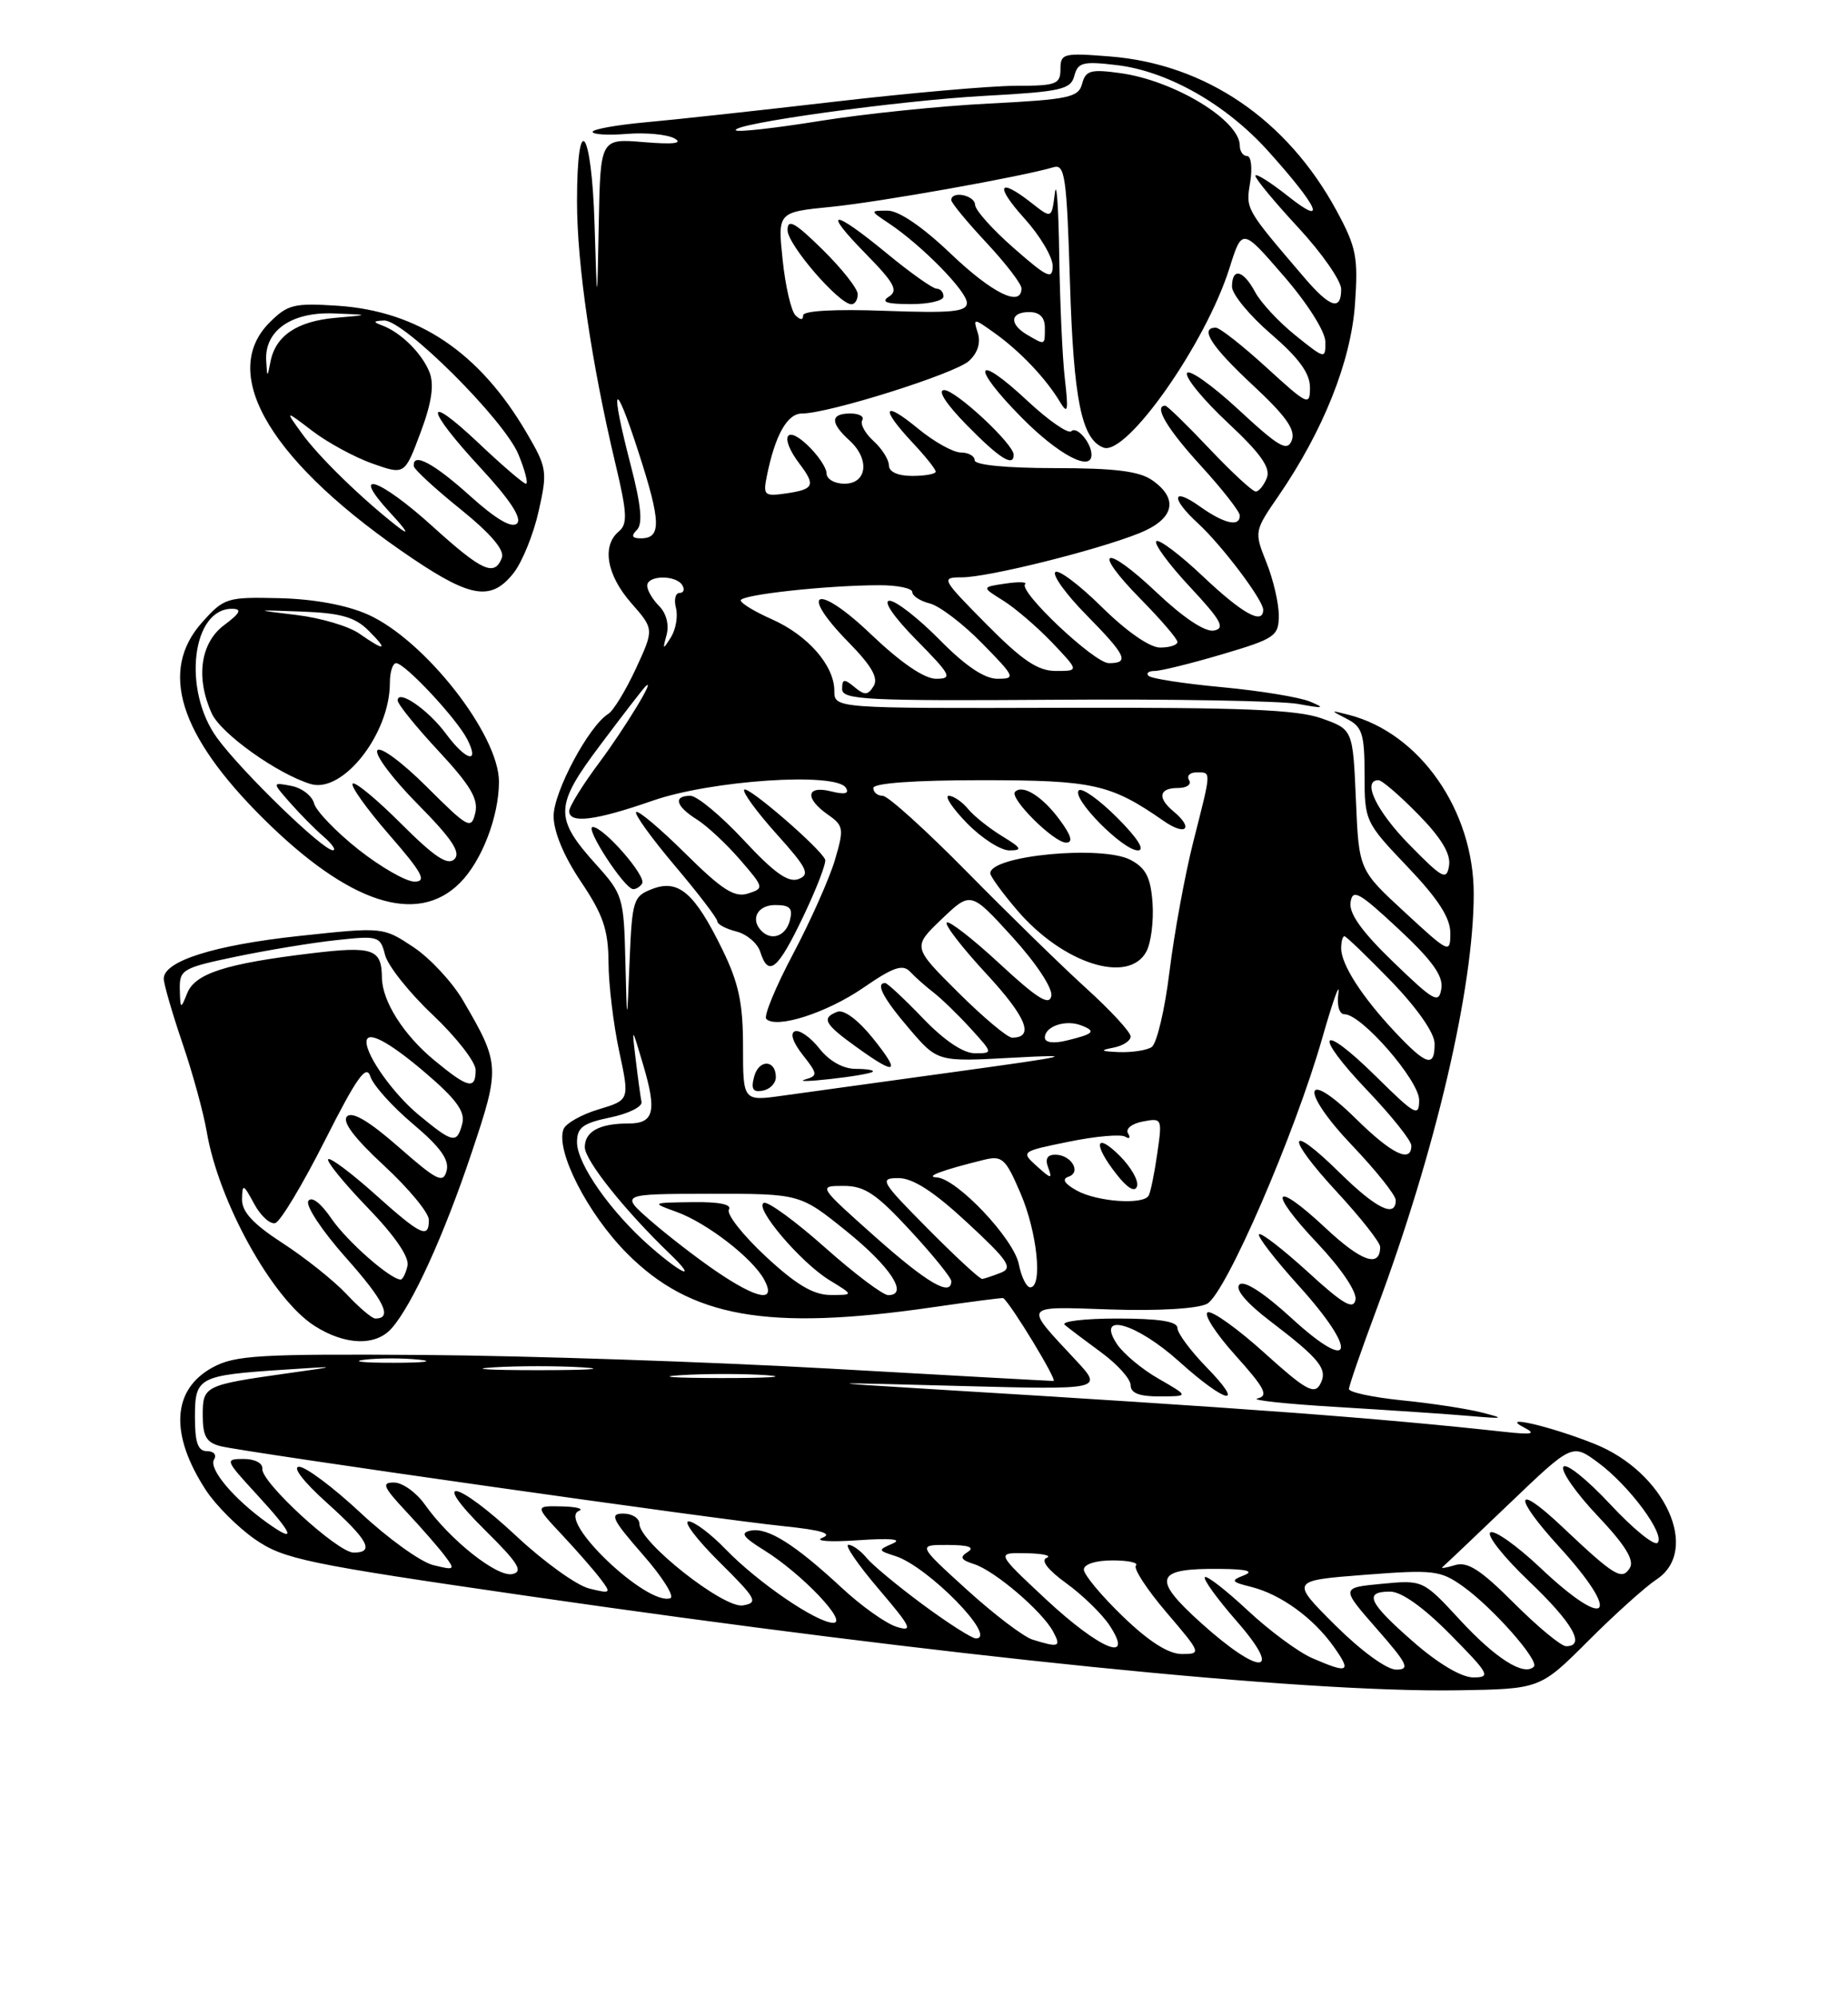 <?xml version="1.0" encoding="UTF-8" standalone="no"?>
<!DOCTYPE svg PUBLIC "-//W3C//DTD SVG 1.1//EN" "http://www.w3.org/Graphics/SVG/1.1/DTD/svg11.dtd" >
<svg xmlns="http://www.w3.org/2000/svg" xmlns:xlink="http://www.w3.org/1999/xlink" version="1.1" viewBox="0 0 237 256">
 <g >
 <path fill="currentColor"
d=" M 203.69 210.31 C 207.09 206.91 211.02 203.38 212.43 202.45 C 218.12 198.72 213.54 188.68 204.50 185.07 C 198.81 182.79 192.08 181.24 195.50 182.99 C 197.05 183.79 196.49 183.91 193.00 183.53 C 176.41 181.72 160.11 180.51 118.50 177.99 C 105.01 177.17 105.17 177.16 123.00 177.64 C 141.50 178.13 141.50 178.13 137.95 174.32 C 131.23 167.10 130.98 167.46 142.48 167.84 C 148.57 168.04 153.62 167.74 154.80 167.11 C 157.19 165.83 166.07 145.34 169.59 133.00 C 170.93 128.32 171.85 125.74 171.65 127.25 C 171.43 128.87 171.75 130.00 172.43 130.00 C 174.62 130.00 182.00 138.49 182.00 141.00 C 182.00 143.21 181.50 142.94 176.52 138.02 C 169.22 130.81 168.24 132.31 175.38 139.79 C 178.47 143.03 181.00 146.20 181.00 146.84 C 181.00 149.14 178.49 147.92 173.90 143.40 C 167.08 136.69 166.67 139.75 173.44 146.85 C 176.50 150.06 179.00 153.20 179.00 153.84 C 179.00 156.15 176.48 154.91 171.81 150.31 C 165.06 143.67 164.78 145.57 171.45 152.77 C 174.50 156.07 177.00 159.24 177.00 159.82 C 177.00 162.54 174.60 161.71 170.00 157.40 C 163.23 151.07 162.48 152.51 168.98 159.38 C 172.02 162.60 174.03 165.59 173.84 166.59 C 173.57 167.94 172.24 167.16 167.72 163.02 C 164.53 160.12 161.72 157.94 161.47 158.20 C 161.21 158.45 163.51 161.43 166.58 164.82 C 174.21 173.26 173.59 176.22 165.70 169.01 C 162.06 165.68 159.54 164.06 158.95 164.65 C 158.36 165.24 159.83 166.99 162.91 169.34 C 169.36 174.26 170.36 175.53 169.28 177.47 C 168.54 178.78 167.34 178.09 162.20 173.44 C 158.79 170.36 155.51 168.00 154.90 168.20 C 154.30 168.40 155.88 170.88 158.42 173.70 C 162.22 177.93 162.73 178.91 161.27 179.24 C 160.30 179.45 164.90 179.95 171.50 180.34 C 178.10 180.74 185.75 181.25 188.50 181.49 C 192.92 181.87 193.09 181.82 190.01 181.04 C 188.09 180.55 183.48 179.85 179.76 179.48 C 176.04 179.10 173.00 178.45 173.00 178.03 C 173.00 177.62 174.58 173.05 176.51 167.89 C 184.09 147.59 189.00 126.62 189.00 114.57 C 189.00 103.87 182.09 93.97 173.00 91.63 C 170.55 91.00 170.54 91.01 172.75 92.15 C 174.71 93.15 175.00 94.09 175.00 99.31 C 175.00 105.23 175.08 105.41 180.50 111.09 C 184.42 115.19 186.00 117.64 186.00 119.58 C 186.00 122.26 185.87 122.20 180.14 116.91 C 174.27 111.50 174.27 111.50 173.89 102.50 C 173.50 93.50 173.50 93.50 169.50 92.08 C 166.36 90.95 159.22 90.66 136.25 90.72 C 107.00 90.80 107.00 90.80 107.00 88.54 C 107.00 85.30 103.59 81.41 98.98 79.37 C 96.79 78.40 95.00 77.32 95.00 76.95 C 95.00 76.23 106.01 75.02 112.75 75.01 C 115.09 75.00 117.00 75.40 117.00 75.89 C 117.00 76.38 118.01 77.04 119.25 77.35 C 120.49 77.66 123.51 79.96 125.96 82.46 C 130.20 86.78 130.29 87.00 127.92 87.00 C 126.25 87.00 123.80 85.35 120.50 82.00 C 117.79 79.25 114.90 77.00 114.08 77.00 C 113.20 77.00 114.62 79.08 117.50 82.00 C 121.98 86.54 122.21 87.00 120.05 87.00 C 118.53 87.00 115.52 84.94 111.67 81.27 C 104.76 74.67 102.26 75.63 108.85 82.35 C 111.78 85.34 112.68 86.90 112.04 87.94 C 111.30 89.13 110.88 89.15 109.58 88.06 C 108.26 86.97 108.00 87.01 108.00 88.32 C 108.00 89.70 111.14 89.85 135.25 89.69 C 150.24 89.58 164.30 89.83 166.50 90.23 C 169.75 90.83 170.03 90.77 168.02 89.93 C 166.65 89.36 161.57 88.53 156.73 88.08 C 151.89 87.63 147.65 86.98 147.30 86.63 C 146.95 86.29 147.30 86.00 148.08 86.00 C 148.86 86.00 152.76 85.04 156.75 83.86 C 163.54 81.85 164.00 81.53 164.00 78.87 C 164.00 77.32 163.29 74.26 162.41 72.08 C 160.84 68.14 160.85 68.08 163.98 63.54 C 169.70 55.21 173.24 46.35 173.77 39.02 C 174.20 32.94 173.95 31.69 171.38 26.95 C 165.04 15.31 154.62 8.22 142.39 7.24 C 136.37 6.76 136.00 6.85 136.00 8.86 C 136.00 10.80 135.46 11.00 130.25 11.00 C 127.09 11.00 116.62 11.92 107.00 13.04 C 97.37 14.16 86.46 15.35 82.75 15.68 C 79.04 16.02 76.00 16.57 76.00 16.90 C 76.00 17.24 77.99 17.36 80.42 17.16 C 82.85 16.97 85.59 17.23 86.51 17.75 C 87.64 18.38 86.36 18.53 82.59 18.22 C 77.00 17.75 77.00 17.75 76.79 28.63 C 76.58 39.50 76.58 39.50 76.25 28.75 C 75.88 16.38 74.00 13.94 74.00 25.82 C 74.00 33.92 75.85 46.54 78.94 59.50 C 80.44 65.79 80.50 67.17 79.36 68.12 C 77.15 69.95 77.80 73.70 80.95 77.29 C 83.89 80.64 83.89 80.64 81.55 85.70 C 80.26 88.48 78.67 91.09 78.01 91.50 C 75.52 93.03 71.00 101.49 71.00 104.60 C 71.00 106.60 72.31 109.75 74.50 113.00 C 77.35 117.24 78.01 119.16 78.04 123.35 C 78.05 126.18 78.67 131.31 79.41 134.75 C 80.75 140.99 80.75 140.99 76.77 142.19 C 74.58 142.84 72.56 143.99 72.27 144.73 C 71.22 147.47 75.35 155.56 80.40 160.64 C 88.57 168.87 98.40 170.62 119.50 167.57 C 124.45 166.85 128.57 166.32 128.66 166.38 C 129.67 167.13 135.66 177.00 135.11 177.00 C 134.69 177.00 121.78 176.29 106.43 175.42 C 91.07 174.55 67.70 173.77 54.50 173.67 C 33.23 173.52 30.13 173.70 27.26 175.27 C 22.04 178.12 21.74 183.85 26.42 191.02 C 27.69 192.95 30.52 195.78 32.71 197.30 C 36.38 199.84 39.24 200.44 67.60 204.55 C 121.48 212.35 166.98 216.97 187.01 216.65 C 197.52 216.48 197.52 216.48 203.69 210.31 Z  M 148.61 176.73 C 146.46 175.51 144.05 173.49 143.23 172.25 C 140.50 168.09 145.72 169.56 151.21 174.50 C 157.29 179.97 159.86 180.49 154.70 175.21 C 152.67 173.12 151.00 170.87 151.00 170.21 C 151.00 169.37 148.65 169.00 143.30 169.00 C 139.06 169.00 136.03 169.36 136.55 169.81 C 137.07 170.25 139.19 171.85 141.25 173.36 C 143.31 174.87 145.00 176.75 145.00 177.55 C 145.00 178.56 146.13 179.00 148.75 178.98 C 152.50 178.97 152.50 178.97 148.61 176.73 Z  M 50.23 170.25 C 52.87 167.26 56.94 158.33 60.46 147.82 C 64.16 136.80 64.14 136.37 59.38 128.23 C 58.01 125.88 55.14 122.80 53.00 121.38 C 49.12 118.81 49.12 118.81 38.32 119.97 C 27.47 121.14 21.00 123.18 21.00 125.44 C 21.00 126.10 22.07 129.80 23.38 133.66 C 24.70 137.51 26.10 142.63 26.51 145.04 C 28.03 154.04 34.93 166.48 40.32 169.93 C 44.24 172.44 48.19 172.57 50.23 170.25 Z  M 58.98 113.17 C 61.78 110.38 63.98 104.67 63.99 100.21 C 64.01 94.18 54.46 82.01 47.17 78.76 C 44.44 77.55 40.27 76.78 35.84 76.67 C 29.11 76.51 28.73 76.62 25.92 79.77 C 20.39 85.95 22.96 94.20 33.75 104.90 C 44.74 115.81 53.48 118.67 58.98 113.17 Z  M 65.87 73.44 C 66.98 72.03 68.42 68.47 69.08 65.52 C 70.23 60.41 70.15 59.94 67.54 55.48 C 61.49 45.16 53.66 39.89 43.32 39.19 C 37.72 38.82 36.89 39.02 34.57 41.34 C 27.91 48.00 34.88 59.47 52.99 71.64 C 60.46 76.66 63.05 77.02 65.87 73.44 Z  M 181.23 210.42 C 175.48 205.39 174.84 204.00 178.28 204.00 C 179.73 204.00 182.57 206.02 186.00 209.50 C 191.00 214.56 191.24 215.00 188.95 215.00 C 187.43 215.00 184.44 213.23 181.23 210.42 Z  M 168.27 212.52 C 166.49 211.74 162.77 208.99 160.00 206.40 C 157.23 203.82 154.77 201.90 154.52 202.15 C 154.27 202.40 156.11 204.94 158.61 207.80 C 164.68 214.74 161.64 214.87 154.00 207.99 C 147.65 202.27 148.11 200.99 156.50 201.09 C 159.91 201.12 160.87 201.39 159.54 201.91 C 157.79 202.59 157.89 202.76 160.48 203.40 C 164.26 204.36 168.40 207.35 171.03 211.04 C 173.38 214.34 172.97 214.56 168.27 212.52 Z  M 171.23 208.30 C 165.50 202.59 165.50 202.59 175.00 201.85 C 183.82 201.17 184.72 201.27 187.59 203.31 C 191.41 206.02 197.46 212.87 196.71 213.62 C 195.45 214.88 191.84 212.60 187.30 207.70 C 182.50 202.50 182.50 202.50 177.22 203.00 C 171.95 203.50 171.95 203.50 176.55 208.75 C 180.53 213.29 180.87 214.00 179.06 214.00 C 177.84 214.00 174.55 211.60 171.23 208.30 Z  M 144.00 207.18 C 141.25 204.53 139.00 201.83 139.00 201.18 C 139.00 200.49 140.51 200.00 142.67 200.00 C 144.68 200.00 146.04 200.29 145.68 200.66 C 145.32 201.02 147.08 203.72 149.59 206.66 C 154.06 211.89 154.10 212.00 151.57 212.00 C 149.85 212.00 147.34 210.40 144.00 207.18 Z  M 132.41 210.15 C 131.26 209.79 127.47 206.91 123.99 203.75 C 117.66 198.00 117.66 198.00 121.58 198.02 C 124.21 198.03 125.05 198.32 124.12 198.91 C 123.04 199.59 123.21 199.93 124.93 200.48 C 127.57 201.32 133.68 206.53 135.07 209.14 C 136.12 211.09 135.81 211.21 132.41 210.15 Z  M 134.11 204.96 C 127.73 199.00 127.73 199.00 131.61 199.08 C 133.75 199.12 134.93 199.39 134.23 199.67 C 133.43 199.99 134.38 201.22 136.76 202.94 C 138.86 204.46 141.36 206.90 142.31 208.35 C 145.54 213.28 141.04 211.42 134.11 204.96 Z  M 194.18 205.49 C 189.88 201.19 188.21 200.11 186.58 200.61 C 185.44 200.96 184.72 201.07 185.00 200.85 C 185.28 200.62 189.13 196.97 193.56 192.73 C 201.63 185.01 201.63 185.01 204.96 187.47 C 208.97 190.43 213.62 196.72 212.57 197.75 C 212.15 198.16 209.40 195.92 206.46 192.76 C 203.51 189.60 200.83 187.46 200.49 188.01 C 200.16 188.55 202.13 191.38 204.88 194.28 C 208.44 198.04 209.63 199.98 209.02 200.97 C 208.00 202.61 207.08 202.05 200.27 195.62 C 194.21 189.90 194.00 191.74 199.96 198.26 C 208.12 207.20 206.26 209.20 197.50 200.91 C 194.53 198.11 191.67 196.08 191.14 196.41 C 190.60 196.75 192.83 199.56 196.08 202.66 C 201.70 208.01 203.40 211.00 200.85 211.00 C 200.21 211.00 197.21 208.52 194.18 205.49 Z  M 118.36 205.67 C 115.14 203.29 111.88 200.59 111.13 199.67 C 110.37 198.75 109.33 198.00 108.80 198.00 C 108.28 198.00 110.02 200.54 112.67 203.65 C 116.86 208.56 117.17 209.19 115.00 208.52 C 113.62 208.09 110.46 205.85 107.98 203.54 C 101.95 197.95 98.48 195.76 96.30 196.18 C 94.89 196.45 95.26 197.00 98.00 198.70 C 102.81 201.68 108.83 208.00 106.87 208.00 C 104.74 208.00 97.18 202.83 93.05 198.56 C 91.16 196.60 89.02 195.00 88.31 195.00 C 87.59 195.00 89.37 197.34 92.25 200.20 C 97.04 204.94 97.30 205.43 95.26 205.77 C 92.80 206.17 82.00 197.66 82.00 195.31 C 82.00 194.59 81.07 194.00 79.92 194.00 C 78.14 194.00 78.49 194.74 82.43 199.25 C 84.96 202.13 86.55 204.65 85.96 204.85 C 82.95 205.85 71.39 194.82 74.24 193.66 C 74.93 193.39 73.95 193.12 72.05 193.08 C 68.59 193.00 68.59 193.00 72.10 196.75 C 74.03 198.81 76.26 201.36 77.05 202.42 C 78.42 204.22 78.33 204.29 75.55 203.60 C 73.93 203.19 69.76 200.19 66.27 196.93 C 58.49 189.65 54.97 188.99 62.25 196.17 C 66.45 200.32 67.15 201.43 65.72 201.75 C 63.78 202.20 57.71 197.39 54.50 192.86 C 53.40 191.30 51.62 190.03 50.55 190.02 C 48.89 190.00 49.13 190.57 52.10 193.75 C 54.03 195.81 56.26 198.36 57.05 199.42 C 58.42 201.22 58.33 201.29 55.55 200.60 C 53.93 200.19 49.76 197.19 46.27 193.93 C 42.78 190.67 39.22 188.00 38.36 188.00 C 37.44 188.00 38.92 189.92 41.89 192.59 C 47.24 197.40 48.10 199.00 45.35 199.00 C 43.31 199.00 33.45 189.96 33.64 188.25 C 33.72 187.54 32.68 187.00 31.26 187.00 C 28.81 187.00 28.86 187.12 32.87 191.48 C 37.66 196.68 38.14 197.95 34.25 195.17 C 29.94 192.08 26.73 188.25 27.45 187.07 C 27.82 186.48 27.42 186.00 26.56 186.00 C 25.38 186.00 25.00 184.92 25.00 181.62 C 25.00 176.51 25.44 176.28 36.50 175.55 C 43.50 175.09 43.50 175.09 37.00 176.00 C 26.18 177.53 26.00 177.62 26.00 181.41 C 26.00 184.09 26.47 184.90 28.28 185.36 C 31.46 186.15 91.95 194.75 100.47 195.61 C 105.32 196.11 106.84 196.56 105.47 197.10 C 104.38 197.52 106.41 197.67 110.00 197.42 C 114.18 197.13 115.79 197.27 114.50 197.83 C 112.57 198.67 112.58 198.73 114.82 199.44 C 119.02 200.78 128.04 210.00 125.15 210.00 C 124.64 210.00 121.58 208.05 118.36 205.67 Z  M 87.29 176.26 C 90.47 176.06 95.42 176.06 98.29 176.26 C 101.15 176.47 98.55 176.63 92.50 176.63 C 86.45 176.62 84.10 176.46 87.29 176.26 Z  M 63.25 175.26 C 66.41 175.06 71.59 175.06 74.75 175.26 C 77.91 175.46 75.33 175.62 69.00 175.62 C 62.67 175.62 60.09 175.46 63.25 175.26 Z  M 46.73 174.28 C 48.50 174.06 51.65 174.05 53.73 174.27 C 55.80 174.49 54.35 174.67 50.50 174.67 C 46.65 174.68 44.95 174.50 46.73 174.28 Z  M 91.92 162.99 C 89.49 161.34 85.70 158.42 83.50 156.51 C 79.50 153.03 79.50 153.03 91.05 153.01 C 102.60 153.00 102.60 153.00 108.54 157.79 C 114.20 162.35 116.59 166.00 113.91 166.00 C 113.23 166.00 109.59 163.26 105.83 159.92 C 102.07 156.57 98.53 153.99 97.98 154.17 C 96.58 154.64 102.68 161.84 106.42 164.11 C 109.50 165.99 109.50 165.99 106.50 165.98 C 104.30 165.97 102.08 164.65 98.17 161.01 C 95.24 158.28 93.13 155.59 93.48 155.03 C 93.89 154.37 92.21 154.03 88.81 154.08 C 83.52 154.15 83.51 154.16 86.76 155.33 C 90.68 156.75 96.55 161.29 98.01 164.03 C 99.60 166.98 97.19 166.57 91.92 162.99 Z  M 112.20 158.49 C 104.91 152.00 104.91 152.00 108.19 152.00 C 110.89 152.00 112.38 153.00 116.73 157.71 C 119.63 160.84 122.00 163.77 122.00 164.21 C 122.00 166.26 118.90 164.45 112.20 158.49 Z  M 130.66 162.03 C 130.00 158.75 122.70 151.05 120.13 150.91 C 118.55 150.83 120.76 150.00 126.13 148.67 C 128.54 148.08 128.95 148.45 130.88 152.95 C 133.02 157.91 133.75 165.00 132.12 165.00 C 131.64 165.00 130.98 163.66 130.66 162.03 Z  M 119.00 157.50 C 112.96 151.41 112.72 151.00 115.22 151.00 C 117.08 151.00 119.76 152.73 124.04 156.70 C 129.32 161.59 129.94 162.51 128.35 163.13 C 127.33 163.53 126.26 163.89 125.97 163.93 C 125.68 163.97 122.54 161.07 119.00 157.50 Z  M 83.36 159.75 C 78.31 155.32 74.00 149.18 74.00 146.41 C 74.00 144.52 74.74 143.96 78.25 143.23 C 80.59 142.75 82.40 141.85 82.27 141.24 C 82.15 140.63 81.81 138.19 81.53 135.82 C 81.01 131.50 81.01 131.50 82.49 136.50 C 84.26 142.47 83.87 144.00 80.61 144.00 C 76.88 144.00 75.00 145.02 75.00 147.04 C 75.00 148.73 80.15 155.18 85.90 160.70 C 89.52 164.18 87.59 163.45 83.36 159.75 Z  M 138.10 152.60 C 136.51 151.72 136.14 151.12 137.03 150.82 C 138.73 150.26 137.38 148.00 135.33 148.00 C 134.29 148.00 134.00 148.55 134.44 149.69 C 134.99 151.15 134.79 151.12 132.99 149.49 C 130.90 147.60 130.91 147.59 137.10 146.33 C 140.51 145.63 143.75 145.35 144.30 145.69 C 144.86 146.03 145.02 145.84 144.67 145.27 C 144.31 144.69 145.14 144.02 146.55 143.75 C 149.04 143.27 149.07 143.35 148.41 147.88 C 148.05 150.42 147.55 152.84 147.31 153.25 C 146.62 154.46 140.71 154.04 138.10 152.60 Z  M 143.62 148.16 C 140.44 144.99 140.14 146.64 143.20 150.52 C 144.59 152.30 145.55 152.86 145.82 152.05 C 146.05 151.35 145.06 149.61 143.62 148.16 Z  M 95.29 134.13 C 95.29 128.58 94.74 126.00 92.65 121.72 C 89.09 114.44 87.03 112.66 83.68 113.93 C 81.21 114.87 81.07 115.34 80.74 123.21 C 80.41 131.50 80.41 131.50 80.20 123.12 C 80.01 115.09 79.86 114.59 76.53 110.90 C 71.03 104.81 71.08 103.33 77.05 95.40 C 79.90 91.60 82.47 88.28 82.76 88.00 C 84.27 86.53 80.22 93.21 76.88 97.71 C 74.74 100.57 73.00 103.38 73.00 103.96 C 73.00 105.60 76.33 105.19 83.69 102.63 C 91.24 100.00 107.22 98.94 108.48 100.97 C 108.95 101.73 108.35 101.87 106.58 101.43 C 103.40 100.63 103.16 102.30 106.17 104.41 C 108.20 105.83 108.26 106.21 107.08 110.21 C 106.38 112.57 103.98 117.98 101.73 122.23 C 99.47 126.49 97.92 130.25 98.27 130.60 C 99.57 131.90 106.02 129.83 110.71 126.61 C 114.58 123.94 115.78 123.54 116.73 124.56 C 117.39 125.26 118.73 126.45 119.71 127.20 C 120.69 127.95 122.82 130.01 124.44 131.78 C 127.37 135.00 127.37 135.00 125.02 135.00 C 123.53 135.00 121.07 133.34 118.35 130.50 C 115.97 128.03 113.80 126.00 113.52 126.00 C 112.24 126.00 113.27 127.96 116.62 131.87 C 120.24 136.10 120.24 136.10 129.87 135.57 C 138.35 135.11 137.47 135.32 122.50 137.38 C 113.15 138.67 103.20 140.04 100.40 140.43 C 95.29 141.15 95.29 141.15 95.29 134.13 Z  M 99.50 138.07 C 99.50 135.78 97.30 135.74 96.71 138.02 C 96.29 139.60 96.57 140.04 97.83 139.79 C 98.75 139.62 99.50 138.84 99.50 138.07 Z  M 111.92 137.37 C 112.15 137.17 111.17 137.00 109.74 137.00 C 108.14 137.00 106.36 136.01 105.10 134.41 C 103.98 132.98 102.57 131.98 101.96 132.18 C 101.29 132.40 101.67 133.58 102.94 135.20 C 104.88 137.66 104.90 137.88 103.26 138.36 C 102.29 138.64 103.75 138.61 106.50 138.30 C 109.25 138.00 111.69 137.58 111.92 137.37 Z  M 111.94 133.07 C 110.07 130.74 108.22 129.36 107.39 129.68 C 105.31 130.48 105.71 131.24 109.79 134.17 C 115.00 137.93 115.59 137.62 111.94 133.07 Z  M 103.02 117.46 C 104.74 113.86 106.00 110.58 105.82 110.17 C 105.19 108.70 95.95 100.72 95.45 101.21 C 95.17 101.49 97.02 104.03 99.56 106.86 C 103.53 111.27 103.93 112.09 102.41 112.67 C 101.10 113.17 99.29 111.89 95.37 107.67 C 92.46 104.55 89.39 102.00 88.54 102.00 C 86.30 102.00 86.65 103.32 89.35 105.02 C 90.65 105.83 93.14 108.15 94.89 110.17 C 98.00 113.76 98.02 113.86 95.92 114.53 C 94.19 115.07 92.61 114.06 87.91 109.41 C 84.69 106.22 81.84 103.82 81.58 104.08 C 81.33 104.34 83.57 107.44 86.56 110.98 C 89.55 114.51 92.00 117.72 92.00 118.10 C 92.00 118.47 93.10 119.06 94.43 119.39 C 95.77 119.73 97.15 120.90 97.50 122.00 C 98.55 125.31 99.74 124.32 103.02 117.46 Z  M 82.35 113.24 C 82.93 112.31 77.42 106.00 76.02 106.00 C 74.93 106.00 80.06 113.90 81.19 113.96 C 81.57 113.98 82.09 113.66 82.35 113.24 Z  M 178.88 132.25 C 174.65 127.74 172.00 123.62 172.00 121.54 C 172.00 120.69 172.19 120.00 172.42 120.00 C 172.64 120.00 175.33 122.59 178.40 125.75 C 181.75 129.22 183.97 132.39 183.98 133.75 C 184.01 136.89 182.95 136.58 178.88 132.25 Z  M 142.75 134.29 C 143.99 134.06 145.00 133.41 145.00 132.85 C 145.00 132.29 142.44 129.51 139.30 126.67 C 136.17 123.83 129.29 117.11 124.01 111.75 C 118.73 106.39 113.87 102.00 113.21 102.00 C 112.54 102.00 112.00 101.55 112.00 101.00 C 112.00 100.38 117.28 100.00 125.85 100.00 C 140.24 100.00 142.43 100.49 149.25 105.23 C 152.10 107.21 153.14 106.19 150.50 104.00 C 148.40 102.26 148.63 101.00 151.06 101.00 C 152.19 101.00 152.84 100.55 152.50 100.00 C 152.16 99.45 152.58 99.00 153.44 99.00 C 155.38 99.00 155.39 98.62 153.05 107.83 C 151.98 112.05 150.60 119.54 149.99 124.48 C 149.39 129.41 148.35 133.79 147.69 134.21 C 147.04 134.63 145.15 134.91 143.50 134.85 C 141.16 134.75 140.99 134.63 142.75 134.29 Z  M 147.02 121.96 C 147.62 120.84 147.97 118.04 147.81 115.74 C 147.57 112.46 146.96 111.26 145.00 110.22 C 141.35 108.29 127.00 109.65 127.00 111.93 C 127.00 112.32 128.55 114.45 130.45 116.67 C 136.31 123.52 144.74 126.21 147.02 121.96 Z  M 128.50 107.16 C 126.85 106.15 124.88 104.58 124.13 103.66 C 123.37 102.75 122.27 102.00 121.68 102.00 C 121.09 102.00 122.13 103.58 124.00 105.50 C 125.87 107.42 128.32 109.00 129.45 109.00 C 131.18 108.99 131.03 108.70 128.50 107.16 Z  M 143.27 104.80 C 140.96 102.49 138.75 100.92 138.35 101.31 C 137.38 102.29 144.00 109.00 145.93 109.00 C 146.89 109.00 145.90 107.43 143.27 104.80 Z  M 135.88 105.05 C 133.68 102.07 131.16 100.50 130.18 101.49 C 129.39 102.27 135.14 108.00 136.72 108.00 C 137.65 108.00 137.40 107.10 135.88 105.05 Z  M 134.00 132.99 C 134.00 131.55 136.65 130.65 138.64 131.42 C 140.64 132.18 140.31 132.52 136.75 133.38 C 135.08 133.78 134.00 133.63 134.00 132.99 Z  M 122.87 127.19 C 117.03 121.38 117.03 121.38 120.76 117.81 C 124.50 114.24 124.50 114.24 129.83 120.09 C 132.88 123.44 135.02 126.68 134.83 127.65 C 134.58 128.96 133.04 128.00 128.22 123.54 C 124.77 120.34 121.70 117.96 121.42 118.25 C 121.13 118.54 123.43 121.51 126.53 124.85 C 131.65 130.39 132.70 133.00 129.80 133.00 C 129.20 133.00 126.09 130.39 122.87 127.19 Z  M 178.70 123.32 C 174.69 119.46 172.99 117.09 173.20 115.67 C 173.46 113.88 174.26 114.32 179.35 119.06 C 183.68 123.10 185.11 125.09 184.85 126.71 C 184.53 128.70 183.93 128.36 178.70 123.32 Z  M 180.75 108.27 C 176.51 103.95 174.62 100.00 176.79 100.00 C 177.23 100.00 179.52 101.97 181.88 104.38 C 184.82 107.37 186.07 109.44 185.84 110.93 C 185.53 112.89 185.03 112.63 180.75 108.27 Z  M 126.50 80.00 C 120.73 74.17 120.64 74.00 123.36 74.00 C 126.71 74.00 140.59 70.55 146.09 68.35 C 150.58 66.55 151.22 63.97 147.78 61.56 C 146.12 60.39 142.96 60.00 135.28 60.00 C 129.09 60.00 125.00 59.60 125.00 59.00 C 125.00 58.45 124.20 58.00 123.23 58.00 C 122.25 58.00 119.78 56.62 117.73 54.93 C 113.25 51.24 112.84 52.25 117.00 56.70 C 118.65 58.45 120.00 60.14 120.00 60.45 C 120.00 60.75 118.65 61.00 117.00 61.00 C 115.15 61.00 114.00 60.48 114.00 59.65 C 114.00 58.92 113.11 57.51 112.02 56.52 C 110.94 55.54 110.29 54.34 110.58 53.87 C 110.88 53.39 110.19 53.00 109.06 53.00 C 106.48 53.00 106.44 54.18 108.93 56.44 C 111.58 58.84 111.22 62.00 108.29 62.00 C 107.03 62.00 106.00 61.40 106.00 60.67 C 106.00 59.95 104.88 58.29 103.50 57.00 C 100.70 54.37 100.01 56.11 102.53 59.44 C 104.62 62.20 104.40 62.71 100.91 63.23 C 98.03 63.65 97.85 63.50 98.33 61.09 C 99.40 55.77 100.95 53.00 102.86 53.00 C 106.28 53.00 122.44 47.91 124.26 46.27 C 125.38 45.25 125.80 43.94 125.40 42.68 C 124.78 40.73 124.82 40.73 127.64 42.75 C 130.86 45.06 134.14 48.52 135.93 51.50 C 136.94 53.18 137.04 52.71 136.57 48.61 C 136.25 45.92 135.93 38.72 135.84 32.61 C 135.75 26.50 135.50 22.97 135.28 24.77 C 134.87 28.04 134.87 28.04 132.30 26.02 C 128.03 22.67 127.54 23.74 131.38 28.00 C 133.37 30.20 135.00 32.94 135.00 34.08 C 135.00 35.89 134.34 35.59 130.05 31.83 C 127.32 29.45 125.07 26.94 125.05 26.25 C 125.00 25.01 122.00 24.41 122.00 25.65 C 122.00 26.00 124.03 28.46 126.50 31.10 C 128.97 33.75 131.00 36.38 131.00 36.96 C 131.00 39.44 127.27 37.61 121.91 32.50 C 118.35 29.10 115.27 27.00 113.85 27.00 C 111.55 27.00 111.55 27.00 114.03 28.65 C 118.23 31.46 124.00 37.33 124.00 38.82 C 124.00 39.97 122.05 40.15 113.50 39.84 C 107.08 39.60 103.00 39.83 103.00 40.42 C 103.00 41.05 102.64 41.04 102.01 40.41 C 101.46 39.86 100.72 36.66 100.37 33.30 C 99.73 27.19 99.73 27.19 106.62 26.51 C 112.84 25.89 131.07 22.64 135.13 21.43 C 136.57 21.00 136.81 22.70 137.22 36.22 C 137.68 51.23 138.70 56.29 141.51 57.37 C 144.46 58.50 154.63 44.03 157.67 34.38 C 159.30 29.21 159.30 29.21 164.62 35.36 C 167.66 38.86 169.96 42.49 169.97 43.80 C 170.00 46.05 169.93 46.04 166.14 42.99 C 164.02 41.29 161.69 38.79 160.97 37.44 C 159.44 34.59 158.00 34.25 158.00 36.75 C 158.00 37.71 160.25 40.44 163.00 42.81 C 166.56 45.87 168.00 47.84 168.00 49.66 C 168.00 52.08 167.73 51.95 162.42 47.10 C 159.35 44.30 156.43 42.00 155.92 42.00 C 153.79 42.00 155.34 44.41 160.67 49.37 C 164.91 53.31 166.18 55.10 165.67 56.43 C 165.09 57.93 164.05 57.33 158.79 52.46 C 155.38 49.31 152.42 47.23 152.22 47.84 C 152.02 48.45 154.39 51.32 157.50 54.22 C 161.68 58.13 162.97 59.95 162.47 61.25 C 162.09 62.21 161.45 63.00 161.04 63.00 C 160.63 63.00 157.95 60.52 155.09 57.50 C 152.23 54.48 149.69 52.00 149.44 52.00 C 147.92 52.00 149.66 54.94 154.00 59.69 C 156.75 62.70 159.00 65.57 159.00 66.08 C 159.00 67.59 157.00 67.13 153.90 64.93 C 150.28 62.35 150.09 63.82 153.64 67.08 C 156.70 69.89 162.00 76.91 162.00 78.15 C 162.00 80.14 159.35 78.67 154.29 73.89 C 151.32 71.08 148.62 69.05 148.29 69.37 C 147.97 69.70 149.90 72.33 152.60 75.22 C 156.61 79.51 157.17 80.53 155.69 80.82 C 154.56 81.04 151.79 79.20 148.38 75.98 C 141.60 69.56 139.86 70.26 146.31 76.81 C 148.89 79.43 151.00 81.89 151.00 82.28 C 151.00 82.68 150.00 83.00 148.78 83.00 C 147.45 83.00 144.46 80.92 141.31 77.81 C 138.41 74.95 135.73 72.94 135.34 73.33 C 134.94 73.72 136.73 76.19 139.31 78.81 C 144.44 84.02 144.90 85.00 142.21 85.00 C 140.35 85.00 130.56 75.77 131.47 74.87 C 131.75 74.58 130.61 74.55 128.93 74.80 C 125.87 75.25 125.87 75.25 128.69 77.00 C 130.23 77.97 133.05 80.39 134.95 82.38 C 138.39 86.00 138.39 86.00 135.41 86.00 C 133.10 86.00 131.11 84.66 126.50 80.00 Z  M 130.00 58.29 C 130.00 56.91 122.57 50.00 121.09 50.00 C 120.18 50.00 121.33 51.78 124.00 54.50 C 128.17 58.75 130.00 59.91 130.00 58.29 Z  M 139.98 58.25 C 139.95 56.73 138.09 54.58 137.40 55.27 C 137.01 55.66 134.48 53.91 131.78 51.39 C 125.00 45.05 124.38 46.80 131.02 53.52 C 135.74 58.30 140.03 60.56 139.98 58.25 Z  M 110.00 37.71 C 110.00 37.00 107.97 34.43 105.50 32.00 C 101.94 28.50 101.00 27.98 101.00 29.50 C 101.00 31.36 107.60 39.00 109.20 39.00 C 109.64 39.00 110.00 38.42 110.00 37.71 Z  M 121.00 38.00 C 121.00 37.45 120.60 37.00 120.11 37.00 C 119.63 37.00 116.77 34.98 113.76 32.50 C 106.73 26.71 105.33 26.73 111.04 32.54 C 114.70 36.27 115.23 37.25 114.00 38.02 C 112.92 38.71 113.69 38.97 116.75 38.98 C 119.09 38.99 121.00 38.55 121.00 38.00 Z  M 85.49 81.36 C 85.83 80.08 85.45 78.59 84.53 77.68 C 83.69 76.83 83.00 75.66 83.00 75.07 C 83.00 73.72 86.67 73.66 87.50 75.00 C 87.84 75.55 87.68 76.00 87.15 76.00 C 86.62 76.00 86.41 76.86 86.69 77.92 C 86.96 78.97 86.68 80.66 86.05 81.67 C 85.00 83.34 84.96 83.31 85.49 81.36 Z  M 81.68 67.92 C 82.45 67.15 82.23 64.80 80.90 59.67 C 78.17 49.15 78.74 48.21 81.90 58.00 C 84.78 66.90 84.84 69.00 82.19 69.00 C 81.05 69.00 80.91 68.69 81.68 67.92 Z  M 131.75 42.92 C 129.40 41.55 129.53 40.00 132.00 40.00 C 133.33 40.00 134.00 40.67 134.00 42.00 C 134.00 44.29 134.06 44.27 131.75 42.92 Z  M 167.35 35.67 C 159.66 26.68 159.76 26.85 160.33 23.37 C 160.63 21.52 160.45 20.00 159.94 20.00 C 159.42 20.00 159.00 19.40 159.00 18.67 C 159.00 15.42 150.59 10.32 143.66 9.37 C 139.89 8.85 139.22 9.03 138.78 10.73 C 138.32 12.49 137.09 12.75 126.88 13.27 C 120.62 13.58 110.85 14.59 105.17 15.50 C 99.48 16.42 94.63 16.96 94.38 16.71 C 93.56 15.89 115.30 12.88 126.38 12.28 C 136.09 11.75 137.32 11.47 137.78 9.72 C 138.23 8.00 138.90 7.83 143.18 8.34 C 149.75 9.11 157.24 13.36 162.65 19.38 C 169.17 26.63 170.27 29.18 165.14 25.11 C 162.86 23.31 161.00 22.15 161.00 22.53 C 161.00 22.92 163.47 25.91 166.50 29.17 C 169.53 32.44 172.00 35.99 172.00 37.06 C 172.00 39.87 170.60 39.45 167.35 35.67 Z  M 44.44 165.87 C 42.82 164.15 39.14 161.21 36.25 159.34 C 32.47 156.89 31.01 155.32 31.04 153.72 C 31.08 151.67 31.20 151.72 32.60 154.31 C 33.44 155.86 34.66 156.96 35.31 156.76 C 35.97 156.56 38.83 151.79 41.67 146.17 C 45.74 138.12 46.98 136.37 47.49 137.96 C 47.84 139.08 50.30 141.82 52.96 144.06 C 56.46 147.01 57.64 148.65 57.28 150.05 C 56.84 151.73 56.07 151.35 51.14 147.03 C 47.38 143.73 45.18 142.42 44.51 143.09 C 43.84 143.76 45.42 145.85 49.25 149.40 C 52.41 152.32 55.00 155.45 55.00 156.35 C 55.00 158.84 54.00 158.36 48.03 153.01 C 45.02 150.32 42.34 148.32 42.09 148.58 C 41.83 148.84 44.10 151.63 47.14 154.78 C 50.65 158.41 52.52 161.14 52.26 162.25 C 52.04 163.21 51.64 164.00 51.39 164.00 C 50.07 164.00 44.48 159.09 42.49 156.17 C 41.12 154.17 39.94 153.28 39.54 153.94 C 39.17 154.54 41.34 157.81 44.37 161.21 C 49.30 166.75 50.39 169.00 48.13 169.00 C 47.71 169.00 46.05 167.59 44.44 165.87 Z  M 53.71 142.91 C 50.50 140.26 47.00 135.38 47.00 133.55 C 47.00 131.99 49.83 133.47 54.55 137.50 C 58.51 140.88 59.68 142.49 59.29 144.00 C 58.60 146.64 58.12 146.55 53.71 142.91 Z  M 55.71 135.91 C 51.76 132.66 49.01 128.32 48.98 125.30 C 48.95 121.63 47.83 121.24 40.00 122.18 C 28.98 123.50 25.03 124.76 24.01 127.30 C 23.17 129.40 23.12 129.37 23.06 126.82 C 23.00 124.28 23.40 124.05 30.25 122.62 C 34.24 121.79 40.03 120.83 43.13 120.50 C 48.52 119.91 48.78 119.99 49.38 122.39 C 49.73 123.77 52.48 127.24 55.51 130.09 C 58.53 132.95 61.00 136.12 61.00 137.15 C 61.00 139.71 60.04 139.49 55.71 135.91 Z  M 45.96 108.88 C 43.10 106.61 40.54 103.95 40.28 102.98 C 40.03 102.00 38.71 100.99 37.36 100.73 C 34.89 100.26 34.89 100.26 37.19 102.88 C 38.46 104.32 40.39 106.28 41.50 107.23 C 42.60 108.18 43.14 108.97 42.69 108.98 C 41.42 109.01 31.02 98.93 27.85 94.60 C 23.36 88.45 24.60 77.93 29.81 78.03 C 31.07 78.06 30.80 78.59 28.75 80.12 C 25.70 82.39 25.07 86.87 27.16 91.45 C 28.34 94.04 35.60 99.21 39.84 100.49 C 43.97 101.73 50.00 94.05 50.00 87.53 C 50.00 86.14 50.36 85.00 50.80 85.00 C 51.93 85.00 58.54 92.07 59.92 94.75 C 61.58 98.00 59.76 97.52 57.18 94.03 C 54.92 90.97 51.00 88.28 51.00 89.78 C 51.00 90.25 53.36 93.17 56.25 96.27 C 60.33 100.66 61.38 102.42 60.95 104.21 C 60.43 106.36 60.04 106.14 54.71 100.83 C 51.55 97.68 48.74 95.61 48.39 96.18 C 48.04 96.74 50.38 99.85 53.59 103.09 C 57.96 107.51 59.13 109.27 58.28 110.12 C 57.42 110.98 55.71 109.84 51.45 105.58 C 48.33 102.46 45.52 100.14 45.23 100.44 C 44.93 100.74 47.04 103.69 49.91 106.99 C 54.17 111.88 54.77 113.00 53.16 113.00 C 52.07 113.00 48.83 111.14 45.96 108.88 Z  M 46.06 81.20 C 44.72 80.26 41.12 79.20 38.06 78.83 C 32.50 78.16 32.50 78.16 38.79 78.39 C 43.72 78.58 45.55 79.11 47.26 80.82 C 49.85 83.40 49.42 83.54 46.06 81.20 Z  M 55.50 67.49 C 48.60 61.24 44.75 59.99 50.05 65.73 C 52.25 68.11 52.59 68.75 51.00 67.51 C 46.41 63.94 40.85 58.53 38.69 55.52 C 36.54 52.55 36.54 52.55 40.09 55.26 C 42.04 56.74 45.50 58.62 47.77 59.42 C 51.90 60.88 51.90 60.88 53.93 55.45 C 55.35 51.67 55.70 49.35 55.10 47.76 C 54.16 45.33 51.42 42.60 49.00 41.71 C 47.81 41.27 47.86 41.14 49.24 41.08 C 51.76 40.96 64.68 53.83 66.49 58.25 C 67.34 60.31 67.77 62.00 67.45 62.00 C 67.14 62.00 64.43 59.68 61.44 56.85 C 54.30 50.10 54.44 52.21 61.65 59.99 C 65.40 64.04 66.97 66.43 66.31 67.09 C 65.65 67.75 63.61 66.56 60.26 63.54 C 55.58 59.34 52.90 57.92 53.07 59.75 C 53.11 60.16 55.79 62.64 59.04 65.25 C 62.96 68.42 64.74 70.51 64.36 71.50 C 63.42 73.94 61.83 73.22 55.50 67.49 Z  M 34.14 46.25 C 33.90 42.40 37.35 39.98 42.75 40.17 C 47.50 40.35 47.50 40.35 43.00 40.74 C 38.09 41.18 35.34 43.03 34.69 46.35 C 34.28 48.45 34.27 48.45 34.14 46.25 Z  M 97.67 119.33 C 96.18 117.84 97.14 116.00 99.41 116.00 C 101.32 116.00 101.71 116.41 101.29 118.00 C 100.77 119.97 98.97 120.64 97.67 119.33 Z "/>
</g>
</svg>